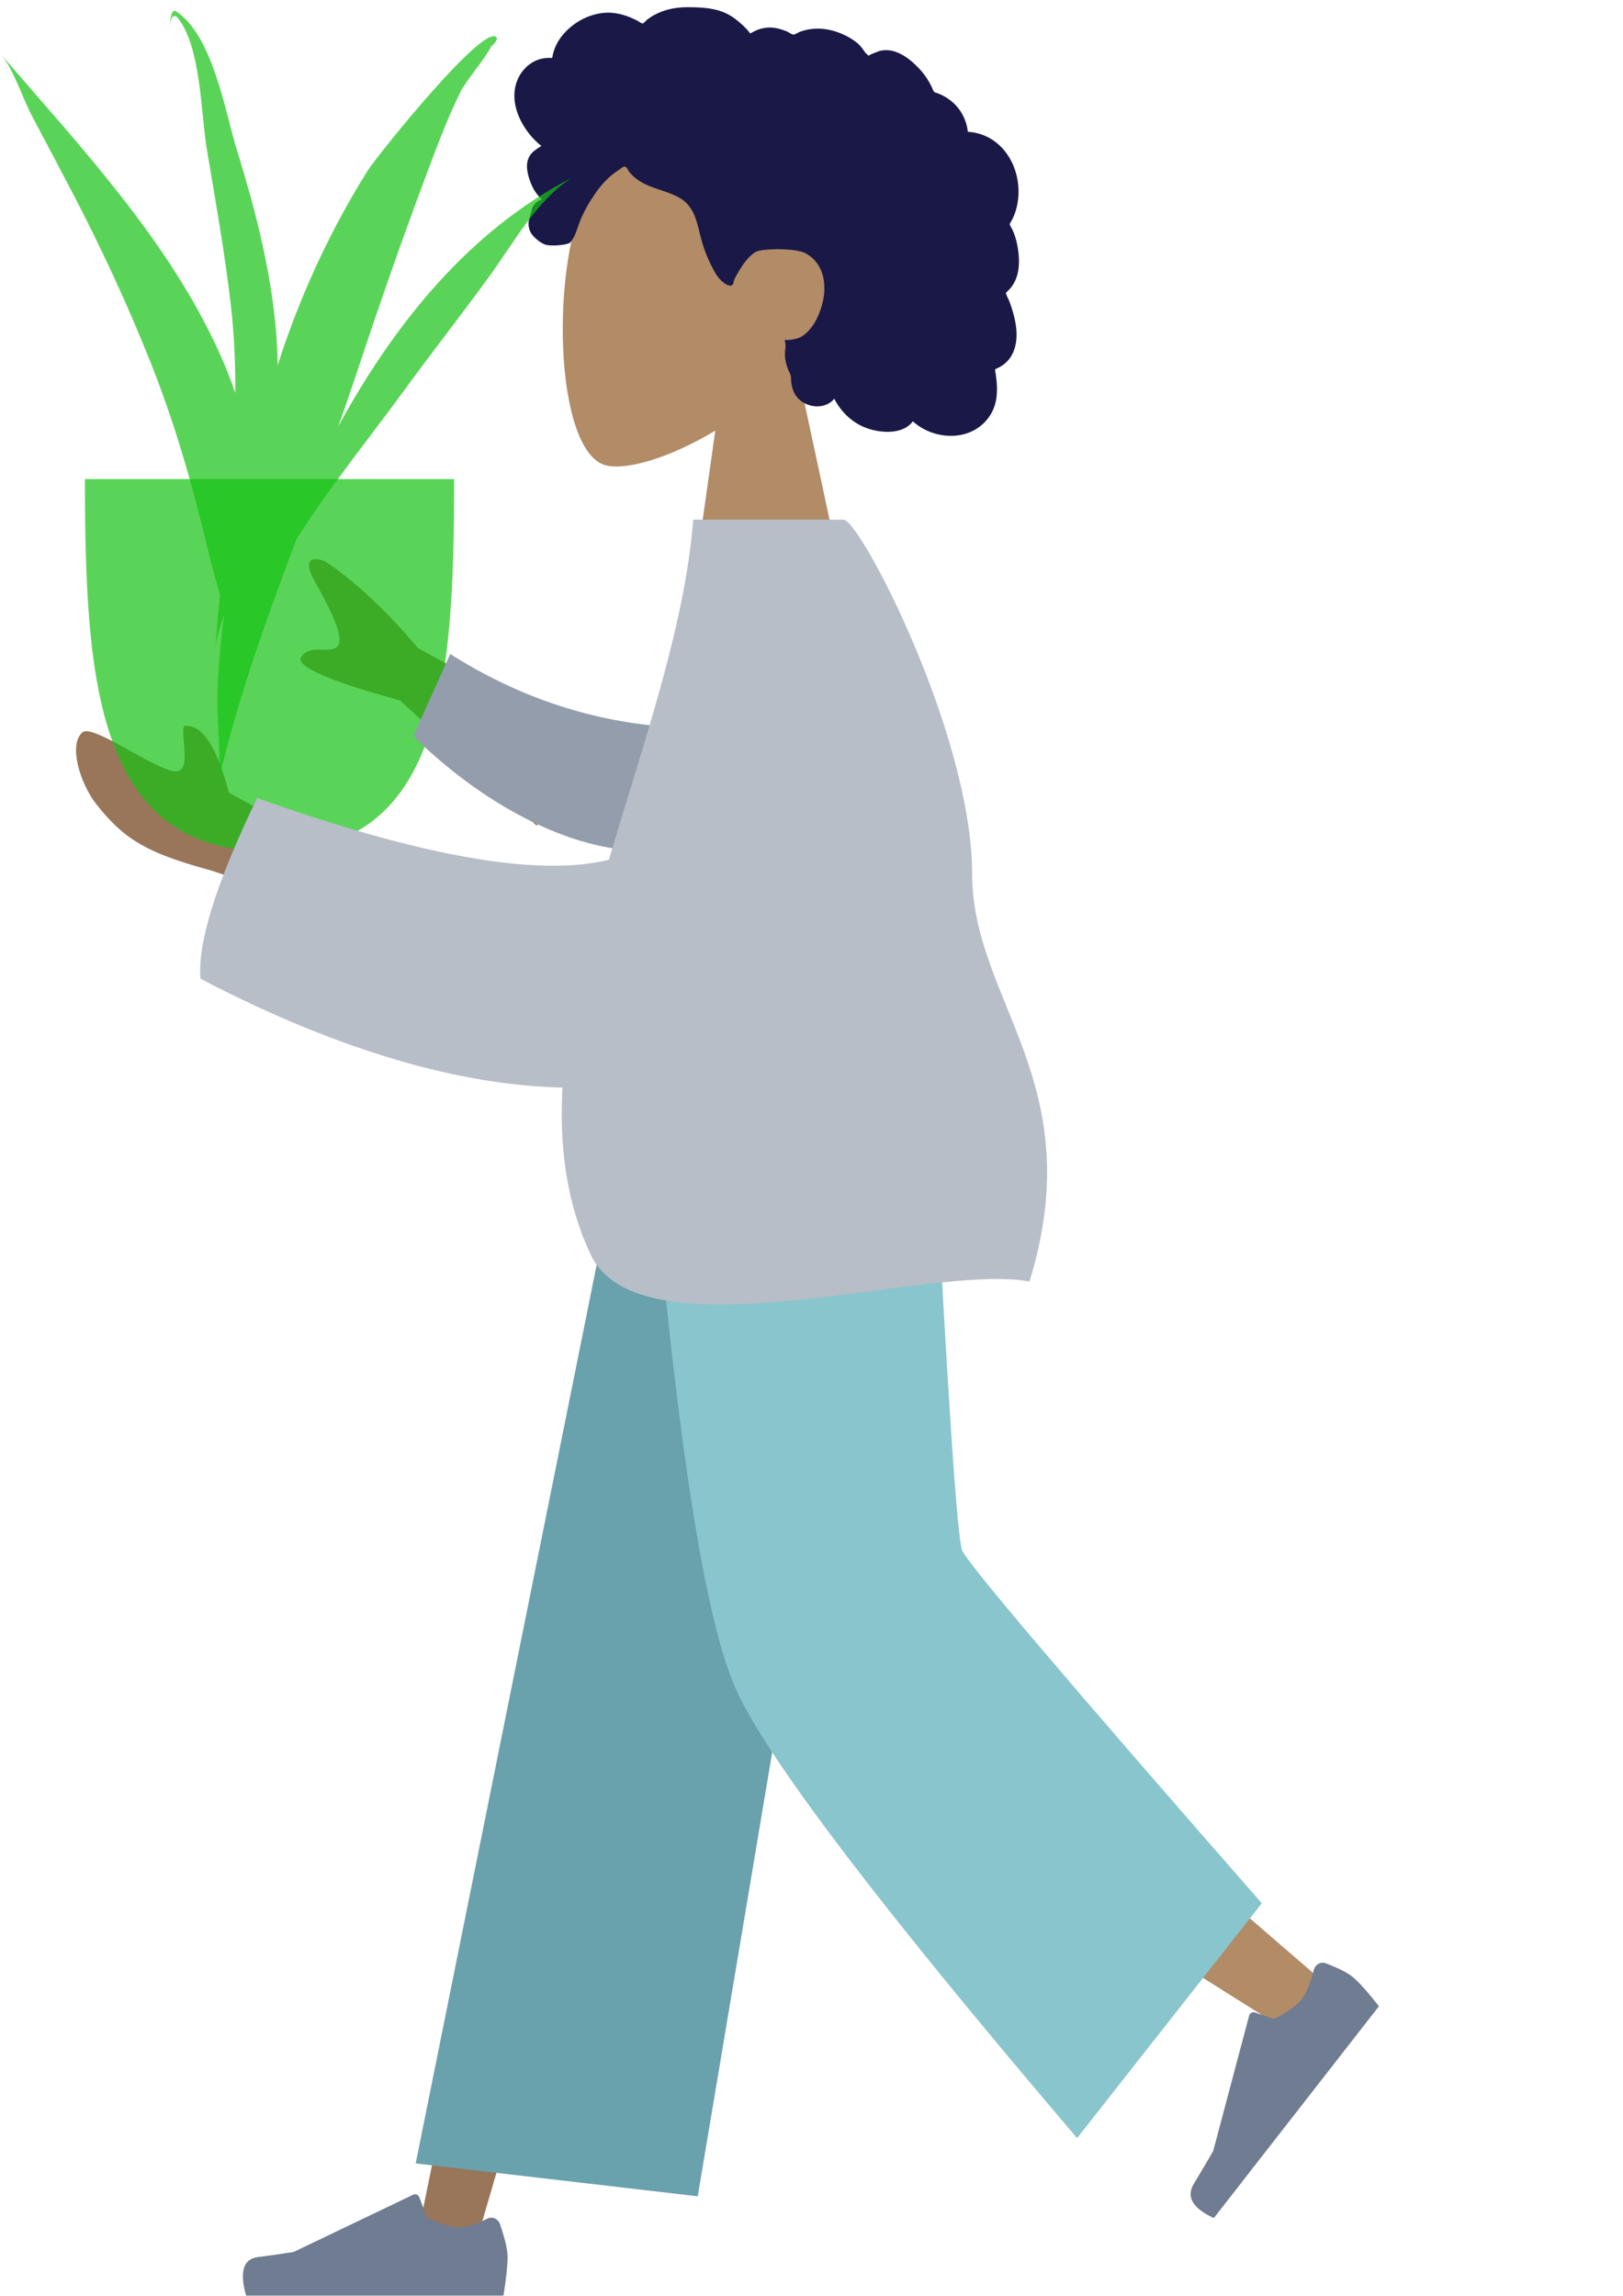 <?xml version="1.0" encoding="UTF-8" standalone="no"?>
<!-- Created with Inkscape (http://www.inkscape.org/) -->

<svg
   xmlns:dc="http://purl.org/dc/elements/1.1/"
   xmlns:cc="http://creativecommons.org/ns#"
   xmlns:rdf="http://www.w3.org/1999/02/22-rdf-syntax-ns#"
   xmlns:svg="http://www.w3.org/2000/svg"
   xmlns="http://www.w3.org/2000/svg"
   xmlns:sodipodi="http://sodipodi.sourceforge.net/DTD/sodipodi-0.dtd"
   xmlns:inkscape="http://www.inkscape.org/namespaces/inkscape"
   width="210mm"
   height="297mm"
   viewBox="0 0 210 297"
   version="1.1"
   id="svg894"
   inkscape:version="0.92.4 (5da689c313, 2019-01-14)"
   sodipodi:docname="p2.svg">
  <defs
     id="defs888">
    <filter
       style="color-interpolation-filters:sRGB"
       inkscape:label="Lightness-Contrast"
       id="filter1158">
      <feColorMatrix
         values="0.661 0 0 0.036 0.169 0 0.661 0 0.036 0.169 0 0 0.661 0.036 0.169 0 0 0 1 0"
         id="feColorMatrix1156" />
    </filter>
    <filter
       style="color-interpolation-filters:sRGB"
       inkscape:label="Lightness-Contrast"
       id="filter1158-5">
      <feColorMatrix
         values="0.661 0 0 0.036 0.169 0 0.661 0 0.036 0.169 0 0 0.661 0.036 0.169 0 0 0 1 0"
         id="feColorMatrix1156-3" />
    </filter>
  </defs>
  <sodipodi:namedview
     id="base"
     pagecolor="#ffffff"
     bordercolor="#666666"
     borderopacity="1.0"
     inkscape:pageopacity="0.0"
     inkscape:pageshadow="2"
     inkscape:zoom="0.5"
     inkscape:cx="126.19084"
     inkscape:cy="830.11459"
     inkscape:document-units="mm"
     inkscape:current-layer="layer1"
     showgrid="false"
     inkscape:window-width="1366"
     inkscape:window-height="706"
     inkscape:window-x="0"
     inkscape:window-y="32"
     inkscape:window-maximized="1" />
  <g
     inkscape:label="Layer 1"
     inkscape:groupmode="layer"
     id="layer1">
    <g
       id="g1456"
       transform="matrix(1.005,0,0,1.005,0.132,-0.017)">
      <g
         id="Head/Front/Curly"
         transform="matrix(-0.89,0,0,0.89,157.761,-11.518)"
         style="fill:none;fill-rule:evenodd;stroke:none;stroke-width:1">
        <g
           style="fill:#b28b67;stroke-width:1"
           id="Head"
           transform="translate(54,31)">
          <path
             inkscape:connector-curvature="0"
             d="M 8.262,34.49 C 3.654,29.081 0.536,22.453 1.057,15.025 2.558,-6.375 32.349,-1.667 38.143,9.134 43.938,19.935 43.25,47.333 35.76,49.263 32.774,50.033 26.411,48.147 19.935,44.244 L 24,73 H 0 Z"
             id="path1646" />
        </g>
        <path
           style="fill:#191847"
           inkscape:connector-curvature="0"
           d="m 102.776,25.16 c -0.497,-1.747 -1.834,-3.243 -3.635,-3.686 -0.437,-0.108 -0.888,-0.151 -1.338,-0.133 -0.161,0.006 -0.206,0.053 -0.282,-0.06 -0.056,-0.084 -0.057,-0.288 -0.08,-0.386 -0.072,-0.306 -0.161,-0.607 -0.272,-0.901 -0.377,-1.002 -1.01,-1.889 -1.774,-2.637 -1.428,-1.398 -3.358,-2.363 -5.363,-2.537 -1.097,-0.095 -2.187,0.083 -3.224,0.44 -0.537,0.185 -1.058,0.415 -1.565,0.669 -0.153,0.077 -0.648,0.452 -0.802,0.427 -0.169,-0.027 -0.51,-0.447 -0.647,-0.553 -1.701,-1.305 -3.802,-1.819 -5.922,-1.803 -2.392,0.018 -4.695,0.137 -6.69,1.595 -0.422,0.309 -0.824,0.647 -1.207,1.003 -0.202,0.187 -0.397,0.382 -0.583,0.584 -0.112,0.122 -0.222,0.247 -0.327,0.375 -0.179,0.218 -0.15,0.289 -0.4,0.137 -0.96,-0.583 -2.073,-0.856 -3.193,-0.718 -0.665,0.082 -1.313,0.282 -1.928,0.545 -0.209,0.09 -0.694,0.447 -0.917,0.45 -0.221,0.003 -0.699,-0.328 -0.927,-0.412 -1.231,-0.455 -2.558,-0.567 -3.852,-0.357 -1.335,0.217 -2.646,0.749 -3.777,1.485 -0.544,0.354 -1.019,0.746 -1.4,1.273 -0.165,0.227 -0.313,0.468 -0.5,0.678 -0.109,0.123 -0.326,0.25 -0.384,0.406 0.035,-0.094 -1.46,-0.67 -1.601,-0.707 -0.752,-0.196 -1.517,-0.156 -2.253,0.086 -1.384,0.455 -2.574,1.477 -3.552,2.524 -0.502,0.538 -0.942,1.132 -1.315,1.766 -0.179,0.303 -0.342,0.615 -0.492,0.934 -0.073,0.154 -0.121,0.348 -0.216,0.487 -0.123,0.179 -0.206,0.183 -0.429,0.261 -1.133,0.397 -2.165,1.068 -2.951,1.976 -0.795,0.918 -1.311,2.049 -1.528,3.24 -0.013,0.07 -0.02,0.361 -0.061,0.399 -0.056,0.052 -0.284,0.029 -0.37,0.039 -0.298,0.035 -0.595,0.087 -0.887,0.156 -0.539,0.128 -1.063,0.315 -1.559,0.561 -1.934,0.957 -3.317,2.751 -3.994,4.769 -0.71,2.118 -0.698,4.545 0.151,6.624 0.137,0.336 0.3,0.662 0.492,0.97 0.118,0.189 0.156,0.19 0.079,0.388 -0.085,0.221 -0.241,0.436 -0.342,0.651 -0.33,0.704 -0.561,1.452 -0.706,2.215 -0.239,1.252 -0.357,2.567 -0.122,3.829 0.109,0.586 0.3,1.158 0.591,1.68 0.148,0.266 0.322,0.518 0.518,0.752 0.102,0.121 0.21,0.237 0.323,0.348 0.065,0.063 0.149,0.119 0.204,0.189 0.134,0.172 0.162,0.031 0.093,0.284 -0.097,0.354 -0.316,0.703 -0.451,1.048 -0.138,0.355 -0.264,0.715 -0.378,1.078 -0.232,0.736 -0.428,1.485 -0.55,2.247 -0.235,1.463 -0.194,3.022 0.498,4.365 0.296,0.574 0.72,1.078 1.235,1.47 0.252,0.192 0.525,0.357 0.811,0.493 0.147,0.07 0.335,0.1 0.402,0.242 0.072,0.153 -0.035,0.457 -0.059,0.628 -0.213,1.488 -0.32,3.051 0.123,4.509 0.407,1.343 1.305,2.529 2.469,3.315 2.26,1.523 5.306,1.437 7.68,0.218 0.619,-0.318 1.198,-0.713 1.714,-1.178 1.315,1.771 4.022,1.714 5.944,1.21 2.395,-0.628 4.316,-2.294 5.424,-4.482 1.514,1.843 4.691,1.245 5.741,-0.754 0.257,-0.489 0.409,-1.029 0.484,-1.574 0.039,-0.287 0.014,-0.576 0.044,-0.861 0.038,-0.363 0.28,-0.715 0.419,-1.066 0.271,-0.683 0.44,-1.389 0.447,-2.125 0.004,-0.385 -0.045,-0.759 -0.082,-1.141 -0.033,-0.343 0.062,-0.663 0.116,-1.002 -0.614,0.101 -1.362,-0.064 -1.941,-0.243 -0.568,-0.175 -1.1,-0.635 -1.501,-1.055 -0.931,-0.976 -1.499,-2.256 -1.888,-3.529 -0.854,-2.795 -0.504,-6.149 2.308,-7.683 1.31,-0.715 5.234,-0.712 6.794,-0.359 1.64,0.371 3.5,3.991 3.591,4.331 0.057,0.211 0.028,0.471 0.222,0.611 0.425,0.308 1.126,-0.227 1.44,-0.491 0.541,-0.456 0.927,-1.063 1.261,-1.678 0.728,-1.34 1.315,-2.776 1.73,-4.243 0.32,-1.131 0.524,-2.297 0.942,-3.399 0.416,-1.096 1.071,-2.076 2.091,-2.698 1.109,-0.676 2.38,-1.032 3.597,-1.456 1.207,-0.421 2.392,-0.935 3.327,-1.828 0.206,-0.196 0.405,-0.405 0.571,-0.636 0.131,-0.183 0.26,-0.532 0.459,-0.648 0.31,-0.18 0.761,0.288 1.029,0.458 1.32,0.839 2.422,2.008 3.311,3.286 0.884,1.271 1.609,2.493 2.198,3.912 0.437,1.052 0.71,2.4 1.478,3.263 0.343,0.385 2.894,0.618 3.72,0.282 0.826,-0.336 1.752,-1.209 2.029,-1.756 0.284,-0.56 0.352,-1.175 0.23,-1.788 -0.071,-0.361 -0.217,-0.698 -0.297,-1.052 -0.067,-0.298 -0.128,-0.579 -0.273,-0.851 -0.275,-0.517 -0.743,-0.888 -1.309,-1.043 0.589,-0.543 1.076,-1.192 1.414,-1.917 0.351,-0.754 0.648,-1.671 0.732,-2.498 0.069,-0.672 -0.037,-1.368 -0.405,-1.946 -0.386,-0.606 -1.07,-1.001 -1.661,-1.379 0.904,-0.707 1.677,-1.567 2.313,-2.519 1.237,-1.851 2.001,-4.185 1.373,-6.392 z"
           id="hair" />
      </g>
      <g
         transform="matrix(-2.217,0,0,2.381,279.627,-84.783)"
         id="g2879">
        <polygon
           style="fill:#997659;fill-rule:evenodd;stroke:none;stroke-width:1"
           id="Leg"
           points="183.082,124.227 216.001,229.25 229,229.25 178.674,5.090379e-13 134,0 "
           transform="matrix(0.265,0,0,0.265,41.414,96.468)" />
        <path
           style="fill:#b28b67;fill-rule:evenodd;stroke:none;stroke-width:0.265"
           inkscape:connector-curvature="0"
           d="m 74.253,96.468 c -0.138,11.55 -2.155,27.101 -2.477,27.821 -0.215,0.48 -7.63,6.584 -22.246,18.312 l 2.369,2.535 c 17.245,-10.055 26.267,-15.753 27.065,-17.094 1.197,-2.012 5.094,-20.523 8.223,-31.573 z"
           id="path2808" />
        <g
           style="fill:#6f7c91;fill-rule:evenodd;stroke:none;stroke-width:1"
           id="Accessories/Shoe/Flat-Sneaker"
           transform="matrix(0.17,0.203,-0.203,0.17,53.906,136.891)">
          <path
             inkscape:connector-curvature="0"
             d="M 2.678,25.402 C 1.559,28.388 1,30.623 1,32.106 1,33.909 1.3,36.54 1.901,40 c 2.092,0 20.893,0 56.402,0 1.466,-4.845 0.62,-7.461 -2.538,-7.848 -3.158,-0.386 -5.781,-0.735 -7.87,-1.047 L 21.68,19.419 c -0.504,-0.225 -1.096,0.002 -1.321,0.506 -0.004,0.009 -0.008,0.017 -0.011,0.026 l -1.685,4.088 c -2.923,1.364 -5.299,2.046 -7.127,2.046 -1.485,0 -3.536,-0.6 -6.152,-1.799 l 5.5e-6,-1.2e-5 c -1.004,-0.46 -2.191,-0.019 -2.652,0.985 -0.02,0.043 -0.038,0.087 -0.055,0.132 z"
             id="shoe"
             style="fill:#6f7c91" />
        </g>
        <g
           style="fill:#6f7c91;fill-rule:evenodd;stroke:none;stroke-width:1"
           id="g2814"
           transform="matrix(0.265,0,0,0.265,96.447,149.12)">
          <path
             inkscape:connector-curvature="0"
             d="M 2.678,25.402 C 1.559,28.388 1,30.623 1,32.106 1,33.909 1.3,36.54 1.901,40 c 2.092,0 20.893,0 56.402,0 1.466,-4.845 0.62,-7.461 -2.538,-7.848 -3.158,-0.386 -5.781,-0.735 -7.87,-1.047 L 21.68,19.419 c -0.504,-0.225 -1.096,0.002 -1.321,0.506 -0.004,0.009 -0.008,0.017 -0.011,0.026 l -1.685,4.088 c -2.923,1.364 -5.299,2.046 -7.127,2.046 -1.485,0 -3.536,-0.6 -6.152,-1.799 l 5.5e-6,-1.2e-5 c -1.004,-0.46 -2.191,-0.019 -2.652,0.985 -0.02,0.043 -0.038,0.087 -0.055,0.132 z"
             id="path2812"
             style="fill:#6f7c91" />
        </g>
        <polygon
           style="fill:#69a1ac;fill-rule:evenodd;stroke:none;stroke-width:1"
           id="Pant"
           points="167,218.433 228.804,211.725 183,2.8421709e-14 127.644,2.8421709e-14 "
           transform="matrix(0.265,0,0,0.265,41.414,96.468)" />
        <path
           style="fill:#89c5cc;fill-rule:evenodd;stroke:none;stroke-width:0.265"
           inkscape:connector-curvature="0"
           d="m 52.913,138.51 10.726,12.696 c 11.298,-12.339 17.884,-20.39 19.76,-24.154 1.875,-3.763 3.561,-13.958 5.058,-30.585 H 71.968 c -0.817,14.627 -1.368,22.281 -1.653,22.962 -0.285,0.681 -6.085,7.041 -17.402,19.081 z"
           id="path2817" />
      </g>
      <path
         id="Skin-6"
         d="M 77.891,96.694 53.681,83.434 C 49.654,78.653 45.688,74.94 41.78,72.295 c -1.194,-0.498 -3.282,-0.8 -1.329,2.666 1.953,3.466 3.851,7.199 2.856,8.267 -0.995,1.068 -3.476,-0.424 -4.662,1.35 -0.791,1.183 3.447,3.051 12.714,5.605 L 68.95,106.29 Z M 39.973,107.882 29.338,102.04 c -1.492,-5.678 -3.276,-8.535 -5.351,-8.57 -1.594,-0.742 1.182,6.433 -1.84,5.811 -3.022,-0.622 -10.398,-6.108 -11.669,-4.994 -1.88,1.648 -0.204,6.708 1.772,9.225 3.692,4.704 6.749,6.313 14.305,8.42 3.95,1.101 8.222,3.309 12.813,6.623 z"
         inkscape:connector-curvature="0"
         style="fill:#997659;fill-rule:evenodd;stroke:none;stroke-width:0.698" />
      <g
         transform="matrix(-0.981,0,0,1.244,73.462,1.405)"
         id="Maceta"
         style="fill:#16c213;fill-opacity:0.704;fill-rule:evenodd;stroke:none;stroke-width:1;filter:url(#filter1158-5)">
        <path
           style="fill:#16c213;fill-opacity:0.704"
           id="path1111"
           d="M 15.418,48.456 C 15.418,69.743 17.098,87 39.646,87 62.194,87 63.873,69.743 63.873,48.456"
           inkscape:connector-curvature="0" />
        <path
           style="fill:#16c213;fill-opacity:0.704"
           id="Fill-27"
           d="m 46.353,35.174 c -0.826,1.429 -1.563,2.887 -2.214,4.366 -0.023,-3.047 0.146,-6.116 0.606,-9.228 0.786,-5.329 1.988,-10.631 3.116,-15.924 C 48.672,10.584 48.621,3.752 51.699,0.72 52.544,0.065 52.747,1.351 52.747,1.908 52.757,2.026 52.744,-0.368 51.925,0.049 47.054,2.564 45.476,10.474 43.917,14.434 41.642,20.215 39.706,26.124 38.909,32.138 38.708,33.657 38.598,35.176 38.573,36.692 38.407,36.287 38.252,35.878 38.08,35.474 35.268,28.881 31.475,22.447 26.743,16.514 25.578,15.054 10.934,0.649 9.788,2.854 c 0.113,0.32 0.35,0.586 0.711,0.797 0.021,0.024 0.022,0.011 0.009,-0.025 0.86,1.389 3.305,3.535 4.067,4.752 1.917,3.064 3.407,6.315 4.921,9.504 3.199,6.739 6.166,13.546 9.043,20.368 0.67,1.589 1.368,3.169 2.08,4.744 C 23.277,32.405 13.483,22.791 0,17.287 c 4.605,2.343 7.624,6.75 10.734,10.125 3.751,4.071 7.701,8.032 11.459,12.098 4.432,4.797 9.648,9.848 13.911,15.156 4.13,8.67 8.142,17.349 10.62,26.463 -1.015,-3.149 -0.08,-7.5 -0.253,-10.805 -0.138,-2.63 -0.445,-5.239 -0.867,-7.843 0.521,1.174 0.97,2.35 1.173,3.443 -0.186,-1.834 -0.399,-3.656 -0.629,-5.468 0.59,-1.697 1.169,-3.281 1.56,-4.585 2.005,-6.691 4.392,-13.268 7.642,-19.677 3.008,-5.929 6.458,-11.783 10.218,-17.458 1.754,-2.646 3.532,-5.282 5.298,-7.923 C 72.022,9.083 73.123,6.316 74.733,4.659 64.326,14.174 52.956,23.757 46.353,35.174"
           inkscape:connector-curvature="0" />
      </g>
      <path
         id="Sleeve"
         d="m 89.682,93.74 c -8.48,-0.09 -19.788,-1.881 -31.854,-9.54 l -4.739,10.567 c 8.323,8.26 20.025,15.046 30.258,14.759 8.064,-0.226 12.185,-9.98 6.335,-15.786 z"
         inkscape:connector-curvature="0"
         style="fill:#939dac;fill-rule:evenodd;stroke:none;stroke-width:0.698" />
      <path
         id="Clothes-7"
         d="m 78.263,110.687 c -9.003,2.245 -24.099,-0.403 -45.291,-7.943 -5.256,10.874 -7.686,18.627 -7.29,23.258 18.179,9.496 33.76,13.73 46.596,14.009 -0.408,7.617 0.519,14.864 3.634,21.486 6.403,13.614 43.893,1.006 56.499,3.488 7.894,-25.637 -7.369,-36.055 -7.382,-52.459 C 125.017,94.561 110.593,66.91 108.47,66.91 H 89.117 C 88.049,80.629 82.674,95.749 78.263,110.687 Z"
         inkscape:connector-curvature="0"
         style="fill:#b7bec8;fill-rule:evenodd;stroke:none;stroke-width:0.698" />
    </g>
  </g>
</svg>
